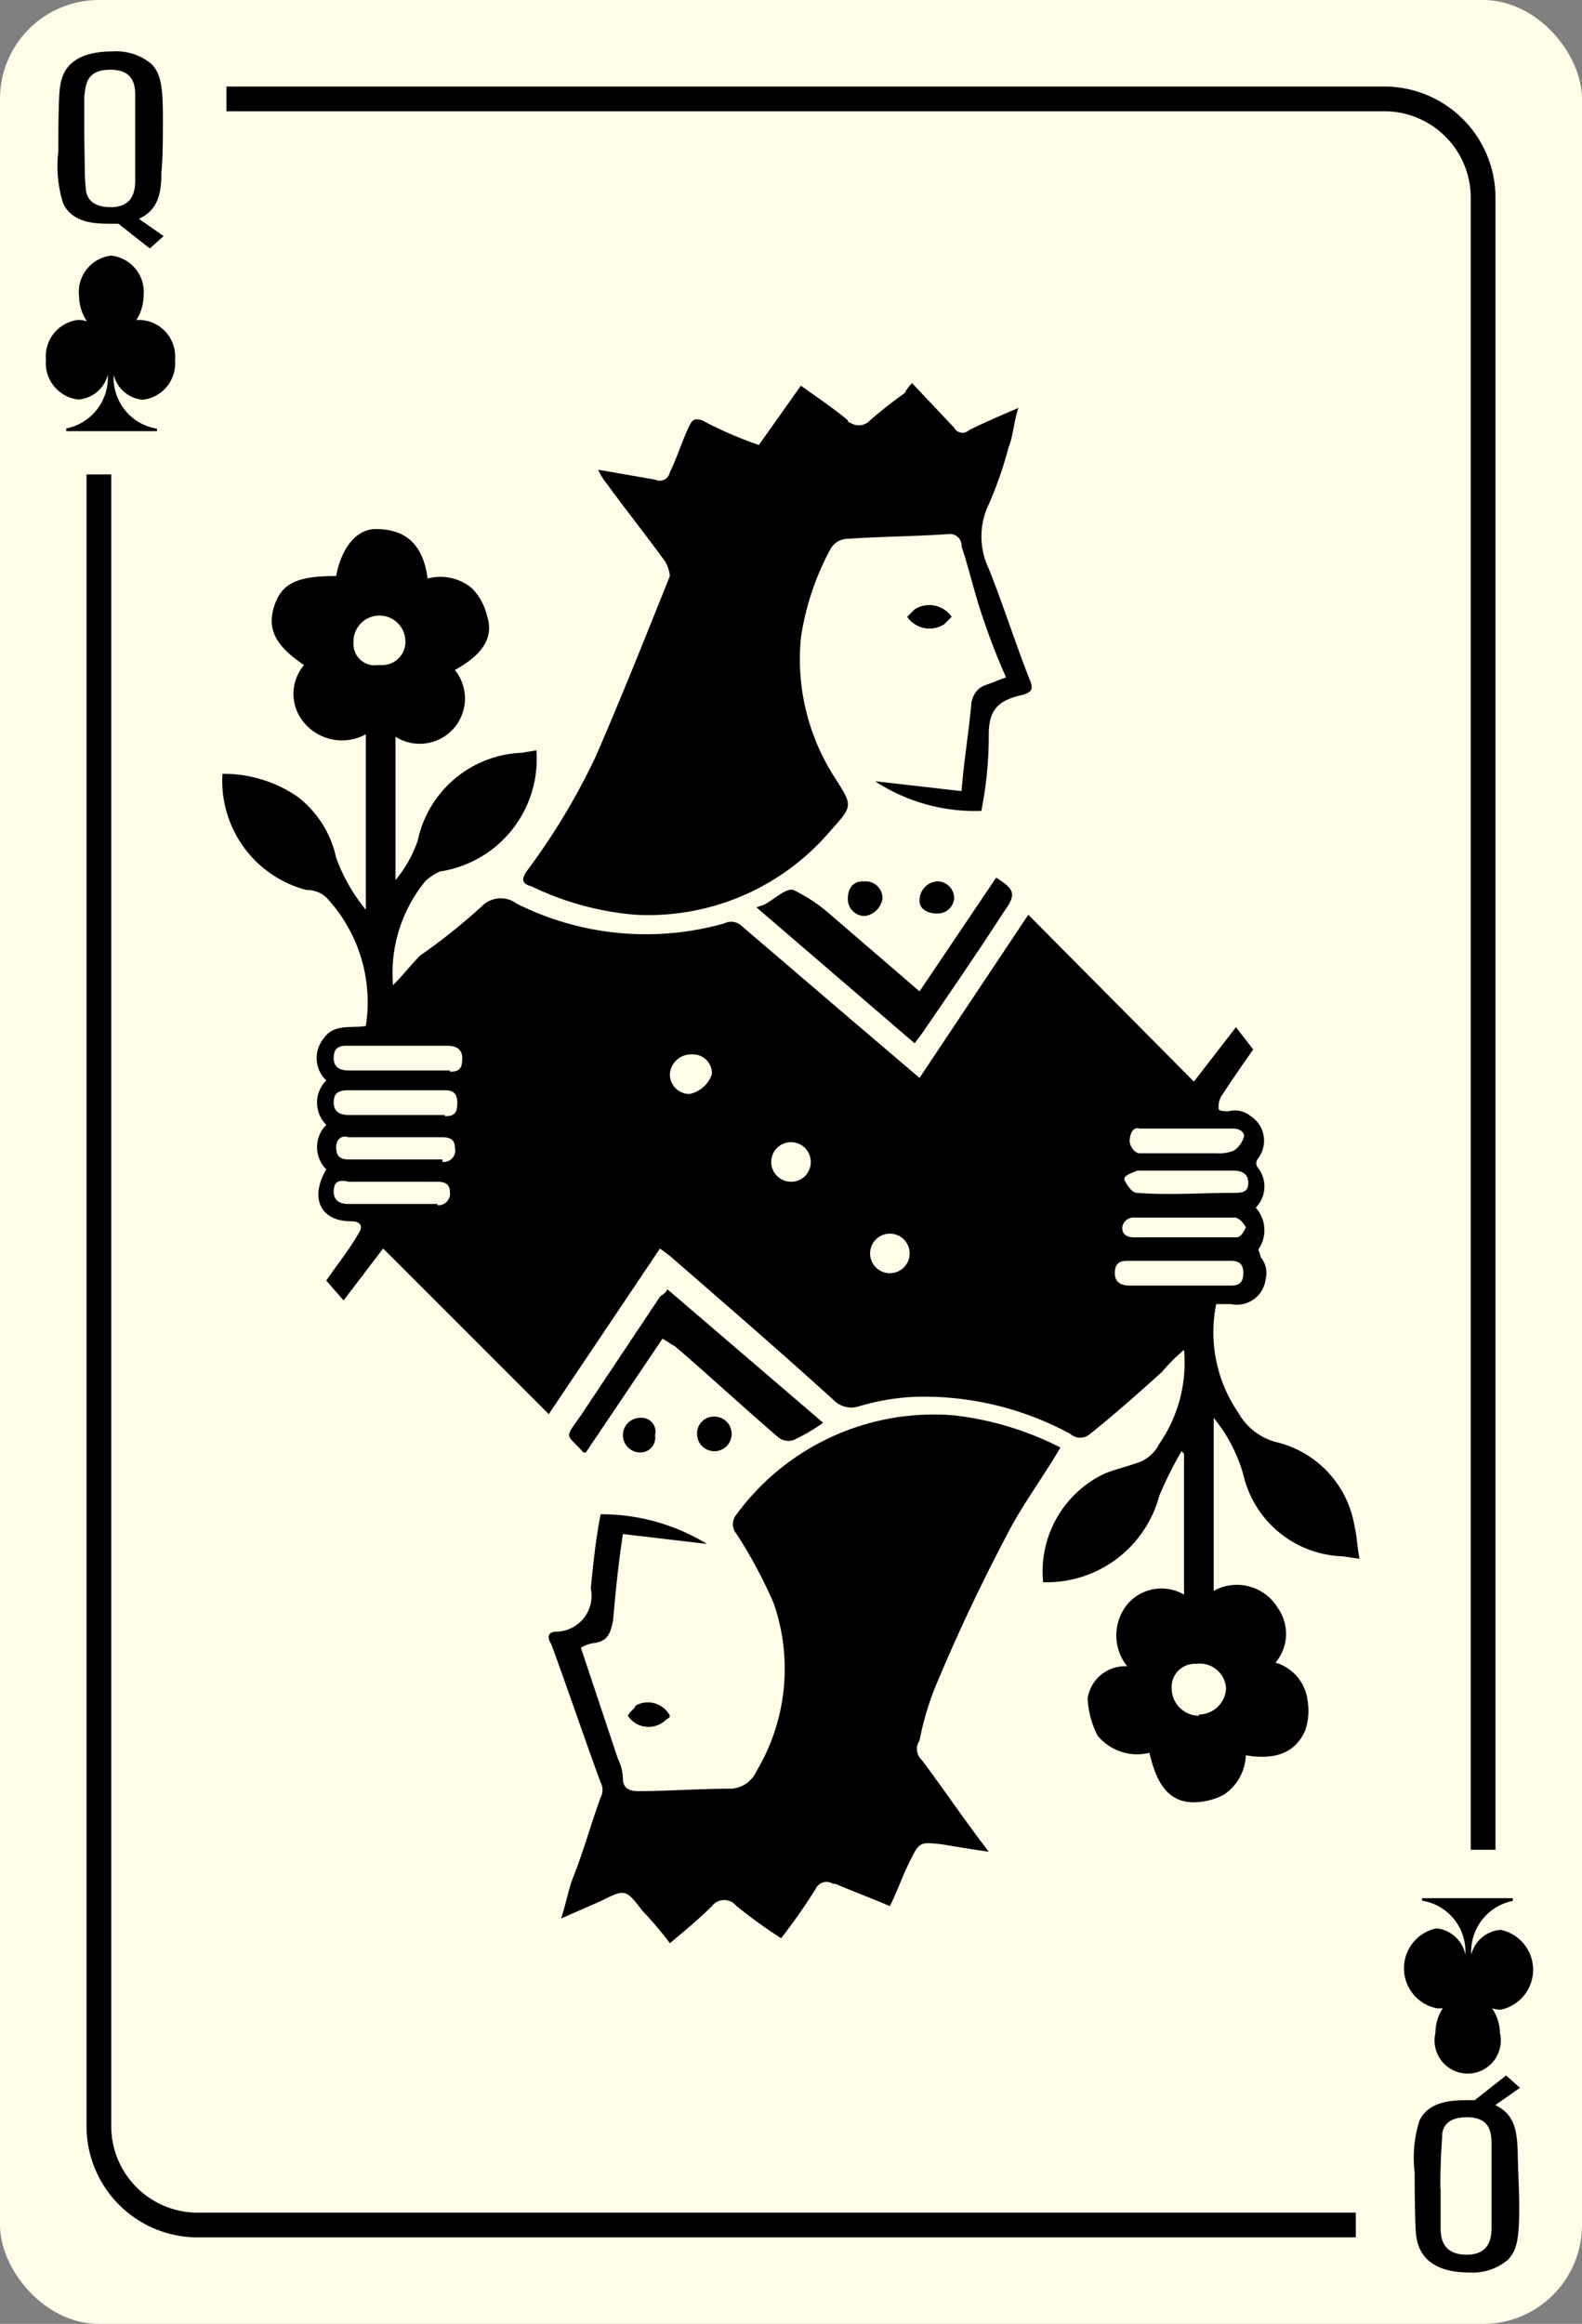 <svg xmlns="http://www.w3.org/2000/svg" viewBox="0 0 64 94"><rect x="0" y="0" width="64" height="94" fill="#808080" stroke="none"/><title>queenClub</title><rect width="64" height="94" rx="4" ry="4" style="fill:#fffce7"/><path d="M38,67.85q1.2-2.85,2.7-5.7c.6-1.2,1.5-2.4,2.2-3.6a12.64,12.64,0,0,0-4.3-1.3,9.9,9.9,0,0,0-8.8,4,.61.61,0,0,0,0,.8,19.1,19.1,0,0,1,1.5,2.8,8.09,8.09,0,0,1-.7,6.8,1.2,1.2,0,0,1-1,.7c-1.3,0-2.6.1-3.8.1-.3,0-.6-.1-.6-.5a1.88,1.88,0,0,0-.2-.8l-1.5-4.5a1.42,1.42,0,0,1,.6-.2c.5-.1.6-.4.7-.9.1-1.1.2-2.2.4-3.5l3.4.4a8.21,8.21,0,0,0-4.3-1.2c-.2,1-.3,2-.4,3A1.45,1.45,0,0,1,22.5,66c-.3,0-.4.2-.2.5.7,1.9,1.3,3.7,2,5.6a.64.64,0,0,1,0,.6c-.4,1.1-.7,2.2-1.1,3.2-.2.5-.3,1.1-.5,1.7l1.6-.7c1-.5,1-.5,1.7.4a15,15,0,0,1,1.1,1.3c.6-.5,1.2-1,1.7-1.5a.63.63,0,0,1,.9-.1l.1.1a20.28,20.28,0,0,0,1.8,1.3,24.25,24.25,0,0,0,1.4-2,.48.48,0,0,1,.7-.2h.1c.7.3,1.5.6,2.2.9.3-.6.5-1.2.8-1.8.4-.8.4-.8,1.3-.7.6.1,1.2.2,1.9.3-1-1.3-1.8-2.5-2.7-3.7a.61.61,0,0,1-.1-.8A11.72,11.72,0,0,1,38,67.85Z"/><path d="M21.3,35.25c-.2.3-.2.5.2.6A11.86,11.86,0,0,0,25.7,37a9.66,9.66,0,0,0,7.9-3.4c.9-1,.9-1,.2-2.1a8.86,8.86,0,0,1-1.4-5.7,10.92,10.92,0,0,1,1.2-3.6.82.82,0,0,1,.6-.4c1.4-.1,2.8-.1,4.2-.2a.47.47,0,0,1,.5.5c.3.9.5,1.8.8,2.7a27.71,27.71,0,0,0,1,2.6c-.3.1-.5.2-.8.3s-.5.3-.6.7c-.1,1.2-.3,2.3-.4,3.6l-3.5-.4a7.39,7.39,0,0,0,4.3,1.2,15.52,15.52,0,0,0,.3-3.1c0-1.1.5-1.4,1.4-1.6.3-.1.4-.2.3-.5-.6-1.5-1.1-3.1-1.7-4.6a3,3,0,0,1,0-2.6,15.55,15.55,0,0,0,.8-2.3c.2-.5.2-1,.4-1.6-.7.3-1.4.6-2,.9a.38.38,0,0,1-.6-.1l-1.7-1.8a1.38,1.38,0,0,0-.3.4A17.42,17.42,0,0,0,35.2,17a.62.62,0,0,1-.8.1.1.1,0,0,1-.1-.1c-.6-.5-1.2-.9-1.9-1.4L30.7,18a16,16,0,0,1-2.3-1c-.3-.1-.4,0-.5.2-.3.6-.5,1.3-.8,1.9a.42.42,0,0,1-.6.3L24.2,19a2.19,2.19,0,0,0,.3.5c.8,1.1,1.6,2.1,2.4,3.2a1.42,1.42,0,0,1,.2.6c-1,2.5-2,5-3,7.3A26.9,26.9,0,0,1,21.3,35.25Z"/><path d="M32.1,36c-.3-.1-.8.4-1.2.6l-.3.1,6.4,5.5.3-.4c1.1-1.6,2.2-3.2,3.3-4.9.5-.7.5-.9-.3-1.4l-3.1,4.6L33.6,37A6.53,6.53,0,0,0,32.1,36Z"/><path d="M32.1,58.25a7.46,7.46,0,0,0,1.2-.7L27,52.15c-.1.2-.2.2-.3.3l-3.2,4.8c-.7,1-.6.7.1,1.5h.1l3.1-4.6c.2.1.3.2.5.3,1.4,1.2,2.8,2.5,4.2,3.7A.66.66,0,0,0,32.1,58.25Z"/><path d="M38.6,36.35a.68.68,0,0,0-.7-.7.77.77,0,0,0-.7.8c0,.3.3.5.7.5A.67.67,0,0,0,38.6,36.35Z"/><path d="M35.7,36.35a.68.68,0,0,0-.7-.7h-.1c-.4,0-.6.3-.6.7a.68.68,0,0,0,.7.7A.84.84,0,0,0,35.7,36.35Z"/><path d="M28.2,58a.7.7,0,1,0,.7-.7A.68.68,0,0,0,28.2,58Z"/><path d="M25.9,57.35a.7.7,0,1,0,0,1.4.6.6,0,0,0,.6-.7A.56.56,0,0,0,25.9,57.35Z"/><path d="M25.7,69c0,.1-.2.2-.3.4a1,1,0,0,0,1.5.2c.1-.1.2-.1.2-.2A1,1,0,0,0,25.7,69Z"/><path d="M38.2,25.25l.3-.3a1.1,1.1,0,0,0-1.5-.3l-.3.3A1.1,1.1,0,0,0,38.2,25.25Z"/><path d="M51.6,67.25a1.8,1.8,0,0,0,.1-2.2,1.93,1.93,0,0,0-2.6-.7v-7a6.37,6.37,0,0,1,1.2,2.3,4.26,4.26,0,0,0,4,3.3l.7.1c-.1-.5-.1-.9-.2-1.3a4.19,4.19,0,0,0-3.1-3.4,2.48,2.48,0,0,1-1.6-1.2,5.76,5.76,0,0,1-.9-4.4h.6a1.17,1.17,0,0,0,1.4-1,1,1,0,0,0-.2-.9,1,1,0,0,0-.1-.3,1.36,1.36,0,0,0-.1-1.7,1.22,1.22,0,0,0,.1-1.6.3.3,0,0,1,0-.4,1.18,1.18,0,0,0-.3-1.7,1,1,0,0,0-.9-.2c-.1,0-.4,0-.4-.1a.9.9,0,0,1,.1-.5c.4-.6.8-1.2,1.3-1.9l-.7-.9-1.7,2.2L41.6,37l-4.4,6.6-2.7-2.3L30,37.45a.62.62,0,0,0-.7-.1,11.65,11.65,0,0,1-8.4-.8,1.07,1.07,0,0,0-1.4.1,24.33,24.33,0,0,1-2.5,2c-.4.4-.7.8-1.1,1.2a5.87,5.87,0,0,1,1.3-4.2,2.09,2.09,0,0,1,.6-.4,4.6,4.6,0,0,0,3.9-4.9l-.6.1A4.48,4.48,0,0,0,16.9,34a5.07,5.07,0,0,1-.9,1.6v-5.8a1.83,1.83,0,0,0,2.4-2.7c1.1-.6,1.6-1.3,1.3-2.2a2.38,2.38,0,0,0-.6-1.1,2,2,0,0,0-1.8-.4c-.2-1.5-1-2-2.1-2-.8,0-1.4.8-1.6,1.9-1.6,0-2.2.3-2.5,1.2s0,1.6,1.2,2.4a1.8,1.8,0,0,0-.1,2.2,2,2,0,0,0,2.6.6v7.1a7.19,7.19,0,0,1-1.2-2.1,4.21,4.21,0,0,0-1.6-2.5,5.29,5.29,0,0,0-3-.9A4.56,4.56,0,0,0,12.4,36a1.14,1.14,0,0,1,.8.3,6.2,6.2,0,0,1,1.6,5.2c-.6.1-1.3-.1-1.7.5a1.24,1.24,0,0,0,.1,1.7,1.27,1.27,0,0,0,0,1.8,1.27,1.27,0,0,0,0,1.8c-.7,1.2-.2,2.1,1,2.1.4,0,.5.2.3.5-.4.7-.9,1.3-1.3,1.9l.7.8,1.6-2.1,6.7,6.7,4.5-6.7.4.3c2.3,2,4.5,3.9,6.7,5.9a1,1,0,0,0,.9.2,9.25,9.25,0,0,1,2.3-.4A12.4,12.4,0,0,1,43.3,58a.6.6,0,0,0,.8,0c1-.8,1.9-1.6,2.9-2.5a7.64,7.64,0,0,1,.9-.9,5.76,5.76,0,0,1-1,3.8,1.58,1.58,0,0,1-.7.7c-.5.2-1,.3-1.5.5A4.38,4.38,0,0,0,42.2,64a4.72,4.72,0,0,0,4.7-3.5,15.1,15.1,0,0,1,.9-1.8l.1.1v5.7a1.81,1.81,0,0,0-2.3.4,2,2,0,0,0,0,2.5,1.53,1.53,0,0,0-1.6,1.3,3.71,3.71,0,0,0,.4,1.5,2.07,2.07,0,0,0,2.1.7c.3,1.3.8,2,1.8,2a2.66,2.66,0,0,0,1.2-.3,2,2,0,0,0,.9-1.6c1.2.2,2-.1,2.4-1a2.46,2.46,0,0,0,.1-1.2A1.83,1.83,0,0,0,51.6,67.25ZM14.3,26a1.05,1.05,0,0,1,2.1-.1.94.94,0,0,1-1,1h-.1A.86.86,0,0,1,14.3,26Zm3.4,22.7H14.1c-.3,0-.6-.1-.6-.5s.2-.5.6-.4h3.6c.3,0,.5.1.5.4A.47.47,0,0,1,17.7,48.75Zm.2-1.8H14.1c-.4,0-.5-.2-.5-.5s.2-.5.5-.4h3.8c.3,0,.5.1.5.4A.47.47,0,0,1,17.9,47Zm.1-1.8H14.1c-.3,0-.6-.1-.6-.5s.2-.5.6-.5H18c.3,0,.5.1.5.5S18.4,45.15,18,45.15Zm.2-1.8H14.1c-.3,0-.6-.1-.6-.5s.2-.5.5-.5h4.1c.3,0,.6.1.6.5S18.6,43.35,18.2,43.35Zm10.6.15a1.22,1.22,0,0,1-.9.8.79.79,0,0,1-.8-.8.86.86,0,0,1,.8-.8H28a.77.77,0,0,1,.8.7ZM32,47.8a.8.8,0,1,1,.8-.8A.79.79,0,0,1,32,47.8Zm4,3.7a.8.8,0,0,1,0-1.6.8.8,0,0,1,0,1.6Zm10.1-5.85h3.8c.3,0,.5.2.4.4a1,1,0,0,1-.4.5,1.7,1.7,0,0,1-.7.1H46.1c-.2,0-.4-.3-.4-.5S45.8,45.55,46.1,45.65Zm-.1,1.7h3.9c.3,0,.6.1.6.5s-.3.4-.6.4c-1.3,0-2.6.1-3.9,0-.2,0-.4-.3-.5-.5S45.8,47.45,46,47.35Zm-.1,1.9H50a.78.78,0,0,1,.4.4c-.1.2-.2.4-.4.4H45.9c-.3,0-.5-.1-.5-.4A.46.46,0,0,1,45.9,49.25ZM47.8,52H45.7c-.3,0-.6-.1-.6-.5s.2-.5.5-.5h4.2c.3,0,.5.1.5.5s-.2.5-.5.5Zm.7,17.4a1.11,1.11,0,0,1-1.1-1.1.94.94,0,0,1,1-1,1.06,1.06,0,0,1,1.2,1A1.11,1.11,0,0,1,48.5,69.35Z"/><path d="M6.06,10.05l-1.27-1h-.3c-.56,0-1.57,0-1.94-.84a5,5,0,0,1-.19-2.08c0-.56,0-2.07.06-2.54s.22-1.51,2.15-1.51a2.22,2.22,0,0,1,1.56.51c.38.4.46.91.46,2.2,0,.61,0,1.65-.06,2.16,0,.75-.08,1.53-.91,1.9l1,.7ZM3.47,7.6c0,.22.1.78,1,.78s1-.64,1-1.08,0-1.32,0-1.8,0-1,0-1.59c0-.37,0-1.09-1-1.09s-1,.63-1.06,1.08c0,.25,0,.5,0,1.6C3.43,6.89,3.43,7.35,3.47,7.6Z"/><path d="M54.85,90.5H8A4.5,4.5,0,0,1,3.5,86V19.19h1V86A3.5,3.5,0,0,0,8,89.5H54.85Z"/><path d="M60.5,74.82h-1V8A3.5,3.5,0,0,0,56,4.5H9.16v-1H56A4.5,4.5,0,0,1,60.5,8Z"/><path d="M61.49,84.45l-1,.7c.83.38.88,1.15.91,1.9,0,.51.06,1.54.06,2.16,0,1.29-.07,1.79-.46,2.2a2.22,2.22,0,0,1-1.56.51c-1.93,0-2.1-1.14-2.15-1.51s-.06-2-.06-2.54a5,5,0,0,1,.19-2.08c.37-.82,1.38-.84,1.94-.84h.3l1.27-1Zm-3.21,4.07c0,1.1,0,1.35,0,1.6,0,.45.11,1.08,1.06,1.08s1-.73,1-1.09c0-.64,0-1.24,0-1.59s0-1.32,0-1.8-.07-1.08-1-1.08-1,.56-1,.78S58.27,87.12,58.27,88.52Z"/><path d="M5.77,16.17a1.48,1.48,0,0,0,1.31-1.61,1.48,1.48,0,0,0-1.31-1.61,1.07,1.07,0,0,0-.26,0,1.85,1.85,0,0,0,.3-1A1.48,1.48,0,0,0,4.5,10.34,1.48,1.48,0,0,0,3.2,12a1.84,1.84,0,0,0,.32,1,1.07,1.07,0,0,0-.35-.06,1.48,1.48,0,0,0-1.31,1.61,1.48,1.48,0,0,0,1.31,1.61,1.33,1.33,0,0,0,1.19-1h0v0a2.09,2.09,0,0,1-1.68,2.17l0,.11H6.35v-.1a2.08,2.08,0,0,1-1.75-2.18v0h0A1.33,1.33,0,0,0,5.77,16.17Z"/><path d="M58.11,78a1.65,1.65,0,0,0,0,3.23,1.07,1.07,0,0,0,.26,0,1.85,1.85,0,0,0-.3,1,1.34,1.34,0,1,0,2.61,0,1.84,1.84,0,0,0-.32-1,1.07,1.07,0,0,0,.35.06,1.65,1.65,0,0,0,0-3.23,1.33,1.33,0,0,0-1.19,1h0v0a2.09,2.09,0,0,1,1.68-2.17l0-.11H57.53v.1a2.08,2.08,0,0,1,1.75,2.18v0h0A1.33,1.33,0,0,0,58.11,78Z"/></svg>